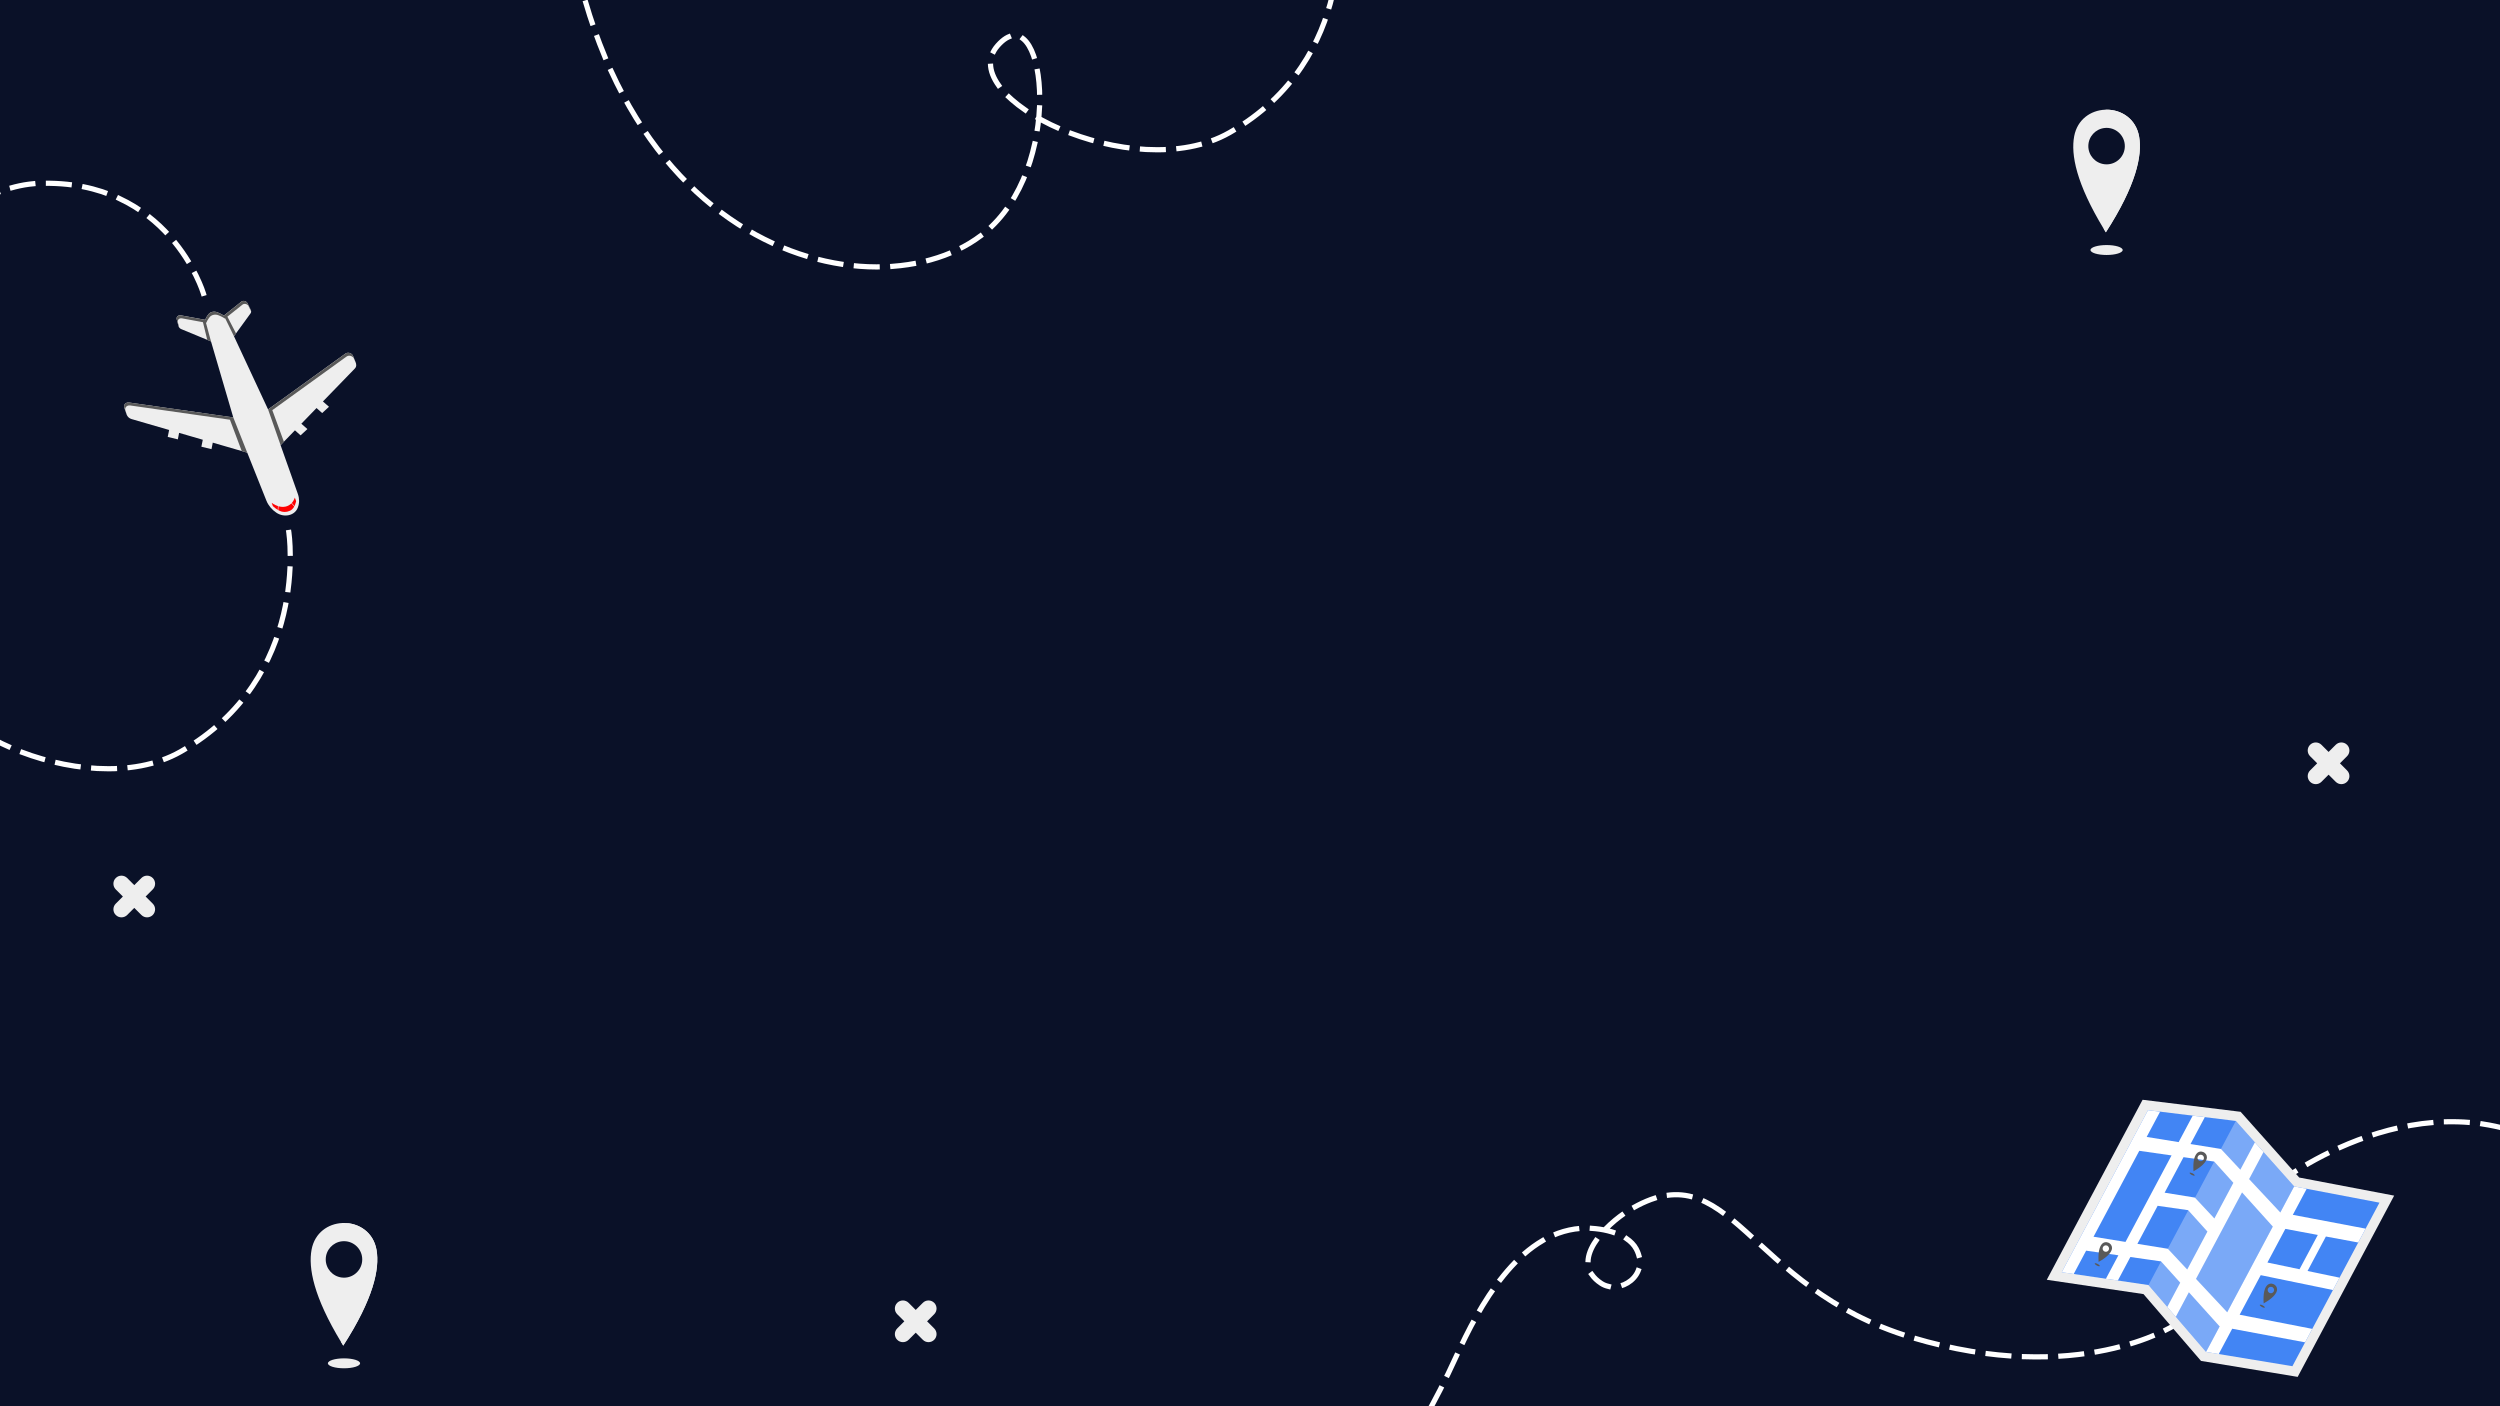 <svg version="1.1" viewBox="0.0 0.0 960.0 540.0" fill="none" stroke="none" stroke-linecap="square" stroke-miterlimit="10" xmlns:xlink="http://www.w3.org/1999/xlink" xmlns="http://www.w3.org/2000/svg"><rect x="0.0" y="0.0" width="960.0" height="540.0" fill="#333333" stroke="none"/><clipPath id="g2f18d5ac025_0_0.0"><path d="m0 0l960.0 0l0 540.0l-960.0 0l0 -540.0z" clip-rule="nonzero"/></clipPath><g clip-path="url(#g2f18d5ac025_0_0.0)"><path fill="#0a1128" d="m0 0l960.0 0l0 540.0l-960.0 0z" fill-rule="evenodd"/><path fill="#000000" fill-opacity="0.0" d="m513.657 -33.207c0 0 8.433 55.694 -41.552 84.152c-37.064 21.091 -106.533 -13.674 -88.959 -33.477c17.571 -19.826 26.054 42.557 -2.612 69.734c-38.589 36.582 -156.426 15.066 -165.671 -147.473" fill-rule="evenodd"/><path stroke="#ffffff" stroke-width="2.0" stroke-miterlimit="1.066" stroke-linecap="butt" stroke-dasharray="8.0,6.0" d="m513.657 -33.207c0 0 8.433 55.694 -41.552 84.152c-37.064 21.091 -106.533 -13.674 -88.959 -33.477c17.571 -19.826 26.054 42.557 -2.612 69.734c-38.589 36.582 -156.426 15.066 -165.671 -147.473" fill-rule="evenodd"/><path fill="#000000" fill-opacity="0.0" d="m874.63 454.442c0 0 56.283 -43.973 107.709 -12.129c51.436 31.844 20.101 117.826 20.101 117.826" fill-rule="evenodd"/><path stroke="#ffffff" stroke-width="2.0" stroke-miterlimit="1.066" stroke-linecap="butt" stroke-dasharray="8.0,6.0" d="m874.63 454.442c0 0 56.283 -43.973 107.709 -12.129c51.436 31.844 20.101 117.826 20.101 117.826" fill-rule="evenodd"/><path fill="#000000" fill-opacity="0.0" d="m500.385 585.285c0 0 25.408 8.879 58.846 -64.501c8.63 -18.926 23.781 -47.247 47.686 -49.075c6.983 -0.534 17.996 1.475 21.409 7.904c5.418 10.215 -6.507 17.749 -13.454 13.215c-13.023 -8.51 2.16 -22.847 10.383 -27.903c39.38 -24.215 44.866 29.489 108.921 48.673c64.057 19.19 100.879 -4.741 100.879 -4.741" fill-rule="evenodd"/><path stroke="#ffffff" stroke-width="2.0" stroke-miterlimit="1.066" stroke-linecap="butt" stroke-dasharray="8.0,6.0" d="m500.385 585.285c0 0 25.408 8.879 58.846 -64.501c8.63 -18.926 23.781 -47.247 47.686 -49.075c6.983 -0.534 17.996 1.475 21.409 7.904c5.418 10.215 -6.507 17.749 -13.454 13.215c-13.023 -8.51 2.16 -22.847 10.383 -27.903c39.38 -24.215 44.866 29.489 108.921 48.673c64.057 19.19 100.879 -4.741 100.879 -4.741" fill-rule="evenodd"/><path fill="#eeeeee" d="m919.358 459.121l-36.467 -6.949l-22.49 -25.24l-37.644 -4.621l-36.794 69.128l37.138 5.494l22.081 25.656l37.123 6.133l37.052 -69.6z" fill-rule="evenodd"/><path fill="#4285f4" d="m913.709 461.822l-32.754 -6.243l-22.397 -25.134l-33.716 -4.137l-33.128 62.228l33.303 4.927l22.102 25.687l33.164 5.471l33.426 -62.798z" fill-rule="evenodd"/><path fill="#ffffff" fill-opacity="0.3" d="m858.557 430.445l-33.541 63.018l22.102 25.687l33.836 -63.57l-22.397 -25.134z" fill-rule="evenodd"/><path fill="#ffffff" d="m890.039 474.218l-7.016 13.176l-12.33 -2.583l6.878 -12.919l12.468 2.326zm-39.781 -28.177l7.356 8.161l-7.288 13.692l0 0l-7.504 -8.027l-11.606 -1.878l7.258 -13.64l11.783 1.691zm10.683 11.839l11.811 13.112l-6.828 12.828l-2.571 4.842l-0.55 1.033l-7.567 14.217l0 0l-11.979 -12.814l17.685 -33.217zm-20.69 6.83l7.402 8.211l-7.761 14.579l0 0l-7.455 -7.974l-11.677 -1.888l9.414 -17.689l0 0l-1.637 3.082l11.714 1.678zm-6.379 -21.025l-17.677 33.213l-12.278 -1.992l17.566 -32.991l12.389 1.769zm32.012 -5.016l-5.589 10.503l-7.455 -7.974l-11.68 -1.885l5.494 -10.322l-4.658 -0.568l-5.396 10.149l-12.28 -1.988l5.161 -9.7l-4.647 -0.57l-5.079 9.529l-2.88 5.419l-17.522 32.915l-2.881 5.413l-4.762 8.949l4.591 0.681l4.774 -8.964l12.392 1.772l-4.806 9.019l4.589 0.684l4.815 -9.037l11.785 1.683l7.357 8.167l-4.968 9.327l3.266 3.789l5.021 -9.435l11.814 13.114l-5.229 9.821l4.868 0.799l5.185 -9.726l27.99 5.226l2.756 -5.172l-27.885 -5.428l8.092 -15.199l27.737 5.717l2.527 -4.752l-12.281 -2.57l7.044 -13.233l12.417 2.302l2.837 -5.323l-27.952 -5.301l5.321 -9.999l-4.813 -0.916l-5.321 9.999l-11.979 -12.809l5.535 -10.395l-3.306 -3.711z" fill-rule="evenodd"/><path fill="#595959" d="m845.828 443.672c0.475 0.365 0.632 1.026 0.339 1.576c-0.321 0.593 -1.072 0.82 -1.671 0.489c-0.037 -0.023 -0.083 -0.054 -0.123 -0.079c-0.018 -0.009 -0.034 -0.021 -0.049 -0.033c-0.472 -0.362 -0.62 -1.022 -0.326 -1.561c0.303 -0.557 0.967 -0.787 1.541 -0.559c0.047 0.016 0.086 0.036 0.126 0.062c0.06 0.031 0.113 0.067 0.163 0.105zm0.762 -0.979c-0.141 -0.108 -0.293 -0.2 -0.454 -0.275c-0.85 -0.4 -1.943 -0.301 -2.666 0.614c-0.8 0.99 -1.389 2.895 -1.183 6.474c0.006 0.089 0.01 0.187 0.02 0.278c3.285 -1.846 4.617 -3.42 5.031 -4.656c0.335 -1.018 -0.062 -1.91 -0.746 -2.435z" fill-rule="evenodd"/><path fill="#595959" d="m842.374 450.845c-0.122 -0.094 -0.269 -0.187 -0.429 -0.275c-0.531 -0.279 -1.035 -0.378 -1.123 -0.212c-0.064 0.115 0.087 0.32 0.359 0.529c0.125 0.096 0.275 0.191 0.444 0.282c0.531 0.279 1.032 0.376 1.121 0.215c0.06 -0.117 -0.096 -0.327 -0.371 -0.538z" fill-rule="evenodd"/><path fill="#595959" d="m872.773 494.387c0.475 0.365 0.629 1.029 0.336 1.573c-0.318 0.595 -1.069 0.817 -1.665 0.494c-0.043 -0.028 -0.086 -0.056 -0.123 -0.079c-0.016 -0.012 -0.031 -0.024 -0.047 -0.036c-0.475 -0.365 -0.625 -1.022 -0.334 -1.562c0.303 -0.557 0.97 -0.784 1.541 -0.559c0.045 0.019 0.092 0.041 0.135 0.064c0.055 0.032 0.107 0.067 0.157 0.106zm0.759 -0.981c-0.141 -0.108 -0.296 -0.203 -0.458 -0.277c-0.852 -0.396 -1.938 -0.302 -2.668 0.617c-0.794 0.989 -1.384 2.889 -1.179 6.468c0.004 0.092 0.01 0.187 0.017 0.281c3.294 -1.839 4.623 -3.421 5.028 -4.653c0.338 -1.022 -0.06 -1.913 -0.741 -2.436z" fill-rule="evenodd"/><path fill="#595959" d="m869.326 501.565c-0.125 -0.096 -0.275 -0.191 -0.444 -0.282c-0.526 -0.285 -1.03 -0.379 -1.118 -0.213c-0.061 0.112 0.089 0.317 0.358 0.523c0.125 0.096 0.278 0.194 0.444 0.281c0.526 0.285 1.033 0.381 1.121 0.215c0.058 -0.114 -0.092 -0.319 -0.361 -0.525z" fill-rule="evenodd"/><path fill="#595959" d="m809.39 478.474c0.472 0.362 0.632 1.026 0.336 1.573c-0.315 0.592 -1.061 0.813 -1.668 0.491c-0.04 -0.026 -0.086 -0.056 -0.123 -0.079c-0.016 -0.012 -0.031 -0.024 -0.047 -0.036c-0.475 -0.365 -0.623 -1.025 -0.328 -1.558c0.3 -0.559 0.966 -0.792 1.538 -0.561c0.047 0.016 0.092 0.036 0.132 0.061c0.055 0.032 0.11 0.07 0.16 0.108zm0.762 -0.979c-0.141 -0.108 -0.293 -0.2 -0.452 -0.278c-0.855 -0.399 -1.943 -0.301 -2.671 0.615c-0.797 0.992 -1.387 2.892 -1.181 6.471c0.006 0.089 0.01 0.187 0.02 0.278c3.285 -1.841 4.617 -3.42 5.031 -4.651c0.332 -1.021 -0.062 -1.91 -0.746 -2.435z" fill-rule="evenodd"/><path fill="#595959" d="m805.941 485.641c-0.125 -0.096 -0.272 -0.189 -0.438 -0.277c-0.531 -0.284 -1.032 -0.376 -1.123 -0.212c-0.059 0.109 0.095 0.316 0.37 0.527c0.122 0.094 0.27 0.192 0.435 0.28c0.528 0.282 1.035 0.378 1.12 0.21c0.061 -0.112 -0.092 -0.319 -0.364 -0.528z" fill-rule="evenodd"/><path fill="#eeeeee" d="m135.874 137.58l0 0c0.04 0.069 0.076 0.149 0.11 0.224c-0.03 -0.077 -0.07 -0.155 -0.11 -0.224zm-88.143 17.916c0.255 -0.633 0.97 -1.055 1.827 -0.929l39.921 5.704l0.098 0.015l-8.551 -29.182l-11.473 -4.747c-0.294 -0.122 -0.536 -0.319 -0.715 -0.559c-0.12 -0.154 -0.214 -0.32 -0.264 -0.507l-0.72 -2.71c-0.071 -0.268 -0.051 -0.521 0.038 -0.742c0.216 -0.534 0.833 -0.877 1.547 -0.748l9.356 1.715c0 0 0.002 -0.005 0.006 -0.016c0.058 -0.144 0.516 -1.251 1.282 -2.165c0.737 -0.886 2.049 -1.178 3.286 -0.741c1.369 0.482 2.601 1.302 2.601 1.302l6.698 -5.34c0.723 -0.577 1.937 -0.27 2.361 0.594l1.274 2.586c0.087 0.175 0.125 0.355 0.132 0.532c0.011 0.185 -0.016 0.366 -0.083 0.535c-0.033 0.083 -0.076 0.162 -0.131 0.236l-6.379 8.779l13.098 28.109l29.707 -21.44c0.95 -0.678 2.455 -0.225 2.912 0.885l1.086 2.653c0.038 0.084 0.045 0.173 0.07 0.261c0.125 0.461 0.109 0.926 -0.057 1.337c-0.089 0.222 -0.223 0.428 -0.401 0.611l-12.254 12.638c0.063 0.038 2.333 2.045 2.333 2.045l-2.624 2.415c0 0 -2.154 -1.923 -2.162 -1.929l-5.839 6.022c0.07 0.04 2.339 2.048 2.339 2.048l-2.625 2.418c0 0 -2.158 -1.931 -2.166 -1.937l-5.519 5.689l6.662 18.814c0.608 1.721 0.595 3.516 -0.025 5.123l-0.072 0.179c-0.006 0.016 -0.012 0.029 -0.018 0.045c-1.17 2.9 -5.165 3.785 -8.15 1.794c-1.76 -1.171 -3.101 -2.793 -3.83 -4.612l-7.362 -18.451l-13.239 -3.846l-0.487 2.502l-3.891 -0.942c0 0 0.523 -2.617 0.545 -2.671l-9.094 -2.646l-0.483 2.5l-3.891 -0.942c0 0 0.521 -2.612 0.543 -2.666l-14.452 -4.199c-0.784 -0.23 -1.412 -0.772 -1.733 -1.449c-0.042 -0.082 -0.097 -0.167 -0.125 -0.249l-0.922 -2.689c-0.124 -0.367 -0.108 -0.724 0.015 -1.031z" fill-rule="evenodd"/><path fill="#595959" d="m102.945 157.218l1.202 -0.868l28.505 -20.571c0.947 -0.68 2.455 -0.225 2.909 0.883l1.086 2.653c0.038 0.084 0.045 0.173 0.07 0.261l-0.728 -1.769c-0.462 -1.115 -1.969 -1.575 -2.914 -0.889l-28.505 20.58l4.445 12.118l-1.274 1.314l-4.796 -13.713z" fill-rule="evenodd"/><path fill="#595959" d="m47.73 155.49c0.255 -0.633 0.97 -1.055 1.828 -0.932l39.921 5.704l0.098 0.015l5.372 13.545l-2.128 -0.621l-4.527 -12.03l-38.308 -5.474c-0.856 -0.122 -1.569 0.298 -1.825 0.933c-0.123 0.304 -0.141 0.66 -0.014 1.028l0.619 1.8c-0.041 -0.085 -0.098 -0.164 -0.128 -0.25l-0.92 -2.692c-0.125 -0.364 -0.11 -0.721 0.013 -1.026z" fill-rule="evenodd"/><path fill="#ff0000" d="m106.931 194.397c0.824 0.237 1.766 0.347 2.749 0.129c0.976 -0.221 1.696 -0.709 2.229 -1.251l1.087 1.225c-0.222 0.407 -0.502 0.782 -0.856 1.101c-0.452 0.401 -1.068 0.696 -1.736 0.854c-0.782 0.184 -1.643 0.181 -2.417 -0.064c-0.388 -0.12 -0.759 -0.3 -1.117 -0.495l0.062 -1.5z" fill-rule="evenodd"/><path fill="#ff0000" d="m112.038 193.141c0.532 -0.592 0.849 -1.225 1.015 -1.637c0.108 -0.267 0.153 -0.441 0.153 -0.441l0 0l0.48 1.284c0.072 0.184 -0.119 0.623 -0.168 0.814c-0.073 0.269 -0.16 0.538 -0.263 0.794c-0.015 0.037 -0.03 0.075 -0.045 0.112c-0.043 0.088 -0.084 0.174 -0.135 0.262l-1.037 -1.189z" fill-rule="evenodd"/><path fill="#ff0000" d="m104.308 193.07c0 0 0.997 0.81 2.424 1.271l-0.052 1.451c-0.688 -0.405 -1.327 -0.905 -1.888 -1.437l-0.483 -1.285z" fill-rule="evenodd"/><path fill="#595959" d="m67.887 121.844c0.214 -0.531 0.832 -0.875 1.544 -0.742l8.231 1.506l1.129 0.208c0 0 0.002 -0.005 0.006 -0.016c0.058 -0.144 0.516 -1.251 1.282 -2.165c0.738 -0.888 2.049 -1.178 3.286 -0.741c1.372 0.483 2.601 1.302 2.601 1.302l0.81 -0.642l5.892 -4.7c0.727 -0.579 1.938 -0.273 2.364 0.595l1.272 2.582c0.089 0.179 0.124 0.358 0.137 0.537l-0.975 -1.981c-0.429 -0.869 -1.642 -1.17 -2.367 -0.596l-5.778 4.612l3.32 6.425l-0.796 1.095l-3.358 -6.862l-0.097 0.073c0 0 -1.227 -0.816 -2.6 -1.305c-1.233 -0.436 -2.545 -0.137 -3.283 0.742c-0.778 0.934 -1.243 2.06 -1.288 2.172c-0.002 0.005 -0.003 0.008 -0.003 0.008l-0.128 -0.021l1.937 7.183l-1.435 -0.592l-1.659 -6.8l-8.068 -1.477c-0.716 -0.131 -1.33 0.211 -1.545 0.745c-0.089 0.222 -0.109 0.474 -0.038 0.742l0.549 2.079c-0.119 -0.157 -0.213 -0.322 -0.264 -0.507l-0.718 -2.715c-0.072 -0.265 -0.051 -0.521 0.038 -0.742z" fill-rule="evenodd"/><path fill="#000000" fill-opacity="0.0" d="m78.095 112.639c0 0 -13.21 -44.216 -63.478 -42.197c-37.27 1.505 -80.489 58.21 -59.302 64.606c21.192 6.414 5.625 -42.676 -27.096 -49.392c-44.047 -9.039 -130.784 59.983 -79.918 182.059" fill-rule="evenodd"/><path stroke="#ffffff" stroke-width="2.0" stroke-miterlimit="1.066" stroke-linecap="butt" stroke-dasharray="8.0,6.0" d="m78.095 112.639c0 0 -13.21 -44.216 -63.478 -42.197c-37.27 1.505 -80.489 58.21 -59.302 64.606c21.192 6.414 5.625 -42.676 -27.096 -49.392c-44.047 -9.039 -130.784 59.983 -79.918 182.059" fill-rule="evenodd"/><path fill="#eeeeee" d="m808.934 49.104c0.018 0 0.035 0 0.053 0c3.871 0.033 6.985 3.198 6.949 7.067c-0.03 3.849 -3.165 6.946 -7.005 6.946c-0.02 0 -0.04 0 -0.061 0c-0.284 -0.005 -0.562 -0.028 -0.833 -0.061c-3.473 -0.443 -6.149 -3.416 -6.119 -7.004c0.03 -3.588 2.754 -6.516 6.23 -6.903c0.258 -0.028 0.519 -0.046 0.785 -0.046zm-0.003 -6.989c-0.24 0 -0.481 0.005 -0.719 0.018c-5.334 0.281 -10.499 3.664 -11.726 10.185c-1.327 7.065 0.797 18.16 11.339 35.544c0.271 0.443 0.547 0.891 0.825 1.344c11.564 -17.968 14.03 -29.41 12.785 -36.678c-1.185 -6.931 -6.845 -10.412 -12.504 -10.412z" fill-rule="evenodd"/><path fill="#eeeeee" d="m808.929 94.099c-3.413 0 -6.18 0.858 -6.18 1.91c0 1.05 2.767 1.905 6.18 1.905c3.415 0 6.182 -0.853 6.182 -1.905c0 -1.055 -2.767 -1.91 -6.182 -1.91z" fill-rule="evenodd"/><path fill="#eeeeee" d="m808.937 42.113c-0.243 0 -0.484 0.008 -0.724 0.02c5.329 0.367 10.435 3.836 11.552 10.38c1.213 7.088 -1.101 18.143 -11.939 35.349c0.271 0.443 0.547 0.891 0.825 1.344c11.564 -17.968 14.03 -29.41 12.785 -36.678c-1.185 -6.928 -6.843 -10.415 -12.499 -10.415z" fill-rule="evenodd"/><path fill="#eeeeee" d="m132.097 476.613c0.018 0 0.035 0 0.053 0c3.871 0.033 6.985 3.198 6.949 7.067c-0.03 3.849 -3.165 6.946 -7.005 6.946c-0.02 0 -0.041 0 -0.061 0c-0.284 -0.005 -0.562 -0.028 -0.833 -0.061c-3.473 -0.443 -6.149 -3.416 -6.119 -7.004c0.03 -3.588 2.754 -6.516 6.23 -6.903c0.258 -0.028 0.519 -0.046 0.785 -0.046zm-0.003 -6.989c-0.241 0 -0.481 0.005 -0.719 0.018c-5.334 0.281 -10.499 3.664 -11.726 10.185c-1.327 7.065 0.797 18.16 11.339 35.544c0.271 0.443 0.547 0.891 0.825 1.344c11.564 -17.968 14.03 -29.41 12.785 -36.677c-1.185 -6.931 -6.845 -10.412 -12.504 -10.412z" fill-rule="evenodd"/><path fill="#eeeeee" d="m132.092 521.608c-3.413 0 -6.18 0.858 -6.18 1.91c0 1.05 2.767 1.905 6.18 1.905c3.415 0 6.182 -0.853 6.182 -1.905c0 -1.055 -2.767 -1.91 -6.182 -1.91z" fill-rule="evenodd"/><path fill="#eeeeee" d="m132.099 469.622c-0.243 0 -0.484 0.008 -0.724 0.02c5.329 0.367 10.435 3.836 11.552 10.38c1.213 7.088 -1.101 18.143 -11.939 35.349c0.271 0.443 0.547 0.891 0.825 1.344c11.564 -17.968 14.03 -29.41 12.785 -36.677c-1.185 -6.928 -6.843 -10.415 -12.499 -10.415z" fill-rule="evenodd"/><path fill="#eeeeee" d="m346.719 499.375c-0.791 0 -1.585 0.301 -2.188 0.907c-1.208 1.206 -1.208 3.167 0 4.376l2.732 2.731l-2.732 2.731c-1.208 1.206 -1.208 3.154 0 4.36c0.603 0.606 1.397 0.907 2.188 0.907c0.791 0 1.585 -0.301 2.188 -0.907l2.732 -2.731l2.732 2.731c0.603 0.606 1.391 0.907 2.18 0.907c0.789 0 1.577 -0.301 2.183 -0.907c1.206 -1.206 1.206 -3.154 0 -4.36l-2.732 -2.731l2.732 -2.731c1.206 -1.208 1.206 -3.17 0 -4.376c-0.606 -0.605 -1.394 -0.907 -2.183 -0.907c-0.789 0 -1.577 0.301 -2.18 0.907l-2.732 2.731l-2.732 -2.731c-0.603 -0.605 -1.397 -0.907 -2.188 -0.907z" fill-rule="evenodd"/><path fill="#eeeeee" d="m889.257 285.1c-0.791 0 -1.585 0.301 -2.188 0.907c-1.208 1.206 -1.208 3.167 0 4.376l2.732 2.731l-2.732 2.731c-1.208 1.206 -1.208 3.154 0 4.36c0.603 0.605 1.397 0.907 2.188 0.907c0.791 0 1.585 -0.301 2.188 -0.907l2.732 -2.731l2.732 2.731c0.603 0.605 1.391 0.907 2.18 0.907c0.789 0 1.577 -0.301 2.183 -0.907c1.206 -1.206 1.206 -3.154 0 -4.36l-2.732 -2.731l2.732 -2.731c1.206 -1.208 1.206 -3.17 0 -4.376c-0.606 -0.605 -1.394 -0.907 -2.183 -0.907c-0.789 0 -1.577 0.301 -2.18 0.907l-2.732 2.731l-2.732 -2.731c-0.603 -0.605 -1.397 -0.907 -2.188 -0.907z" fill-rule="evenodd"/><path fill="#eeeeee" d="m46.643 336.252c-0.791 0 -1.585 0.301 -2.188 0.907c-1.208 1.206 -1.208 3.167 0 4.376l2.732 2.731l-2.732 2.731c-1.208 1.206 -1.208 3.154 0 4.36c0.603 0.605 1.397 0.907 2.188 0.907c0.791 0 1.585 -0.301 2.188 -0.907l2.732 -2.731l2.732 2.731c0.603 0.605 1.391 0.907 2.18 0.907c0.789 0 1.577 -0.301 2.183 -0.907c1.206 -1.206 1.206 -3.154 0 -4.36l-2.732 -2.731l2.732 -2.731c1.206 -1.208 1.206 -3.17 0 -4.376c-0.606 -0.605 -1.394 -0.907 -2.183 -0.907c-0.789 0 -1.577 0.301 -2.18 0.907l-2.732 2.731l-2.732 -2.731c-0.603 -0.605 -1.397 -0.907 -2.188 -0.907z" fill-rule="evenodd"/><path fill="#000000" fill-opacity="0.0" d="m110.924 204.485c0 0 8.433 55.694 -41.552 84.152c-37.064 21.091 -106.533 -13.674 -88.959 -33.477c17.571 -19.826 26.054 42.557 -2.612 69.734c-38.589 36.582 -156.426 15.066 -165.671 -147.473" fill-rule="evenodd"/><path stroke="#ffffff" stroke-width="2.0" stroke-miterlimit="1.066" stroke-linecap="butt" stroke-dasharray="8.0,6.0" d="m110.924 204.485c0 0 8.433 55.694 -41.552 84.152c-37.064 21.091 -106.533 -13.674 -88.959 -33.477c17.571 -19.826 26.054 42.557 -2.612 69.734c-38.589 36.582 -156.426 15.066 -165.671 -147.473" fill-rule="evenodd"/></g></svg>